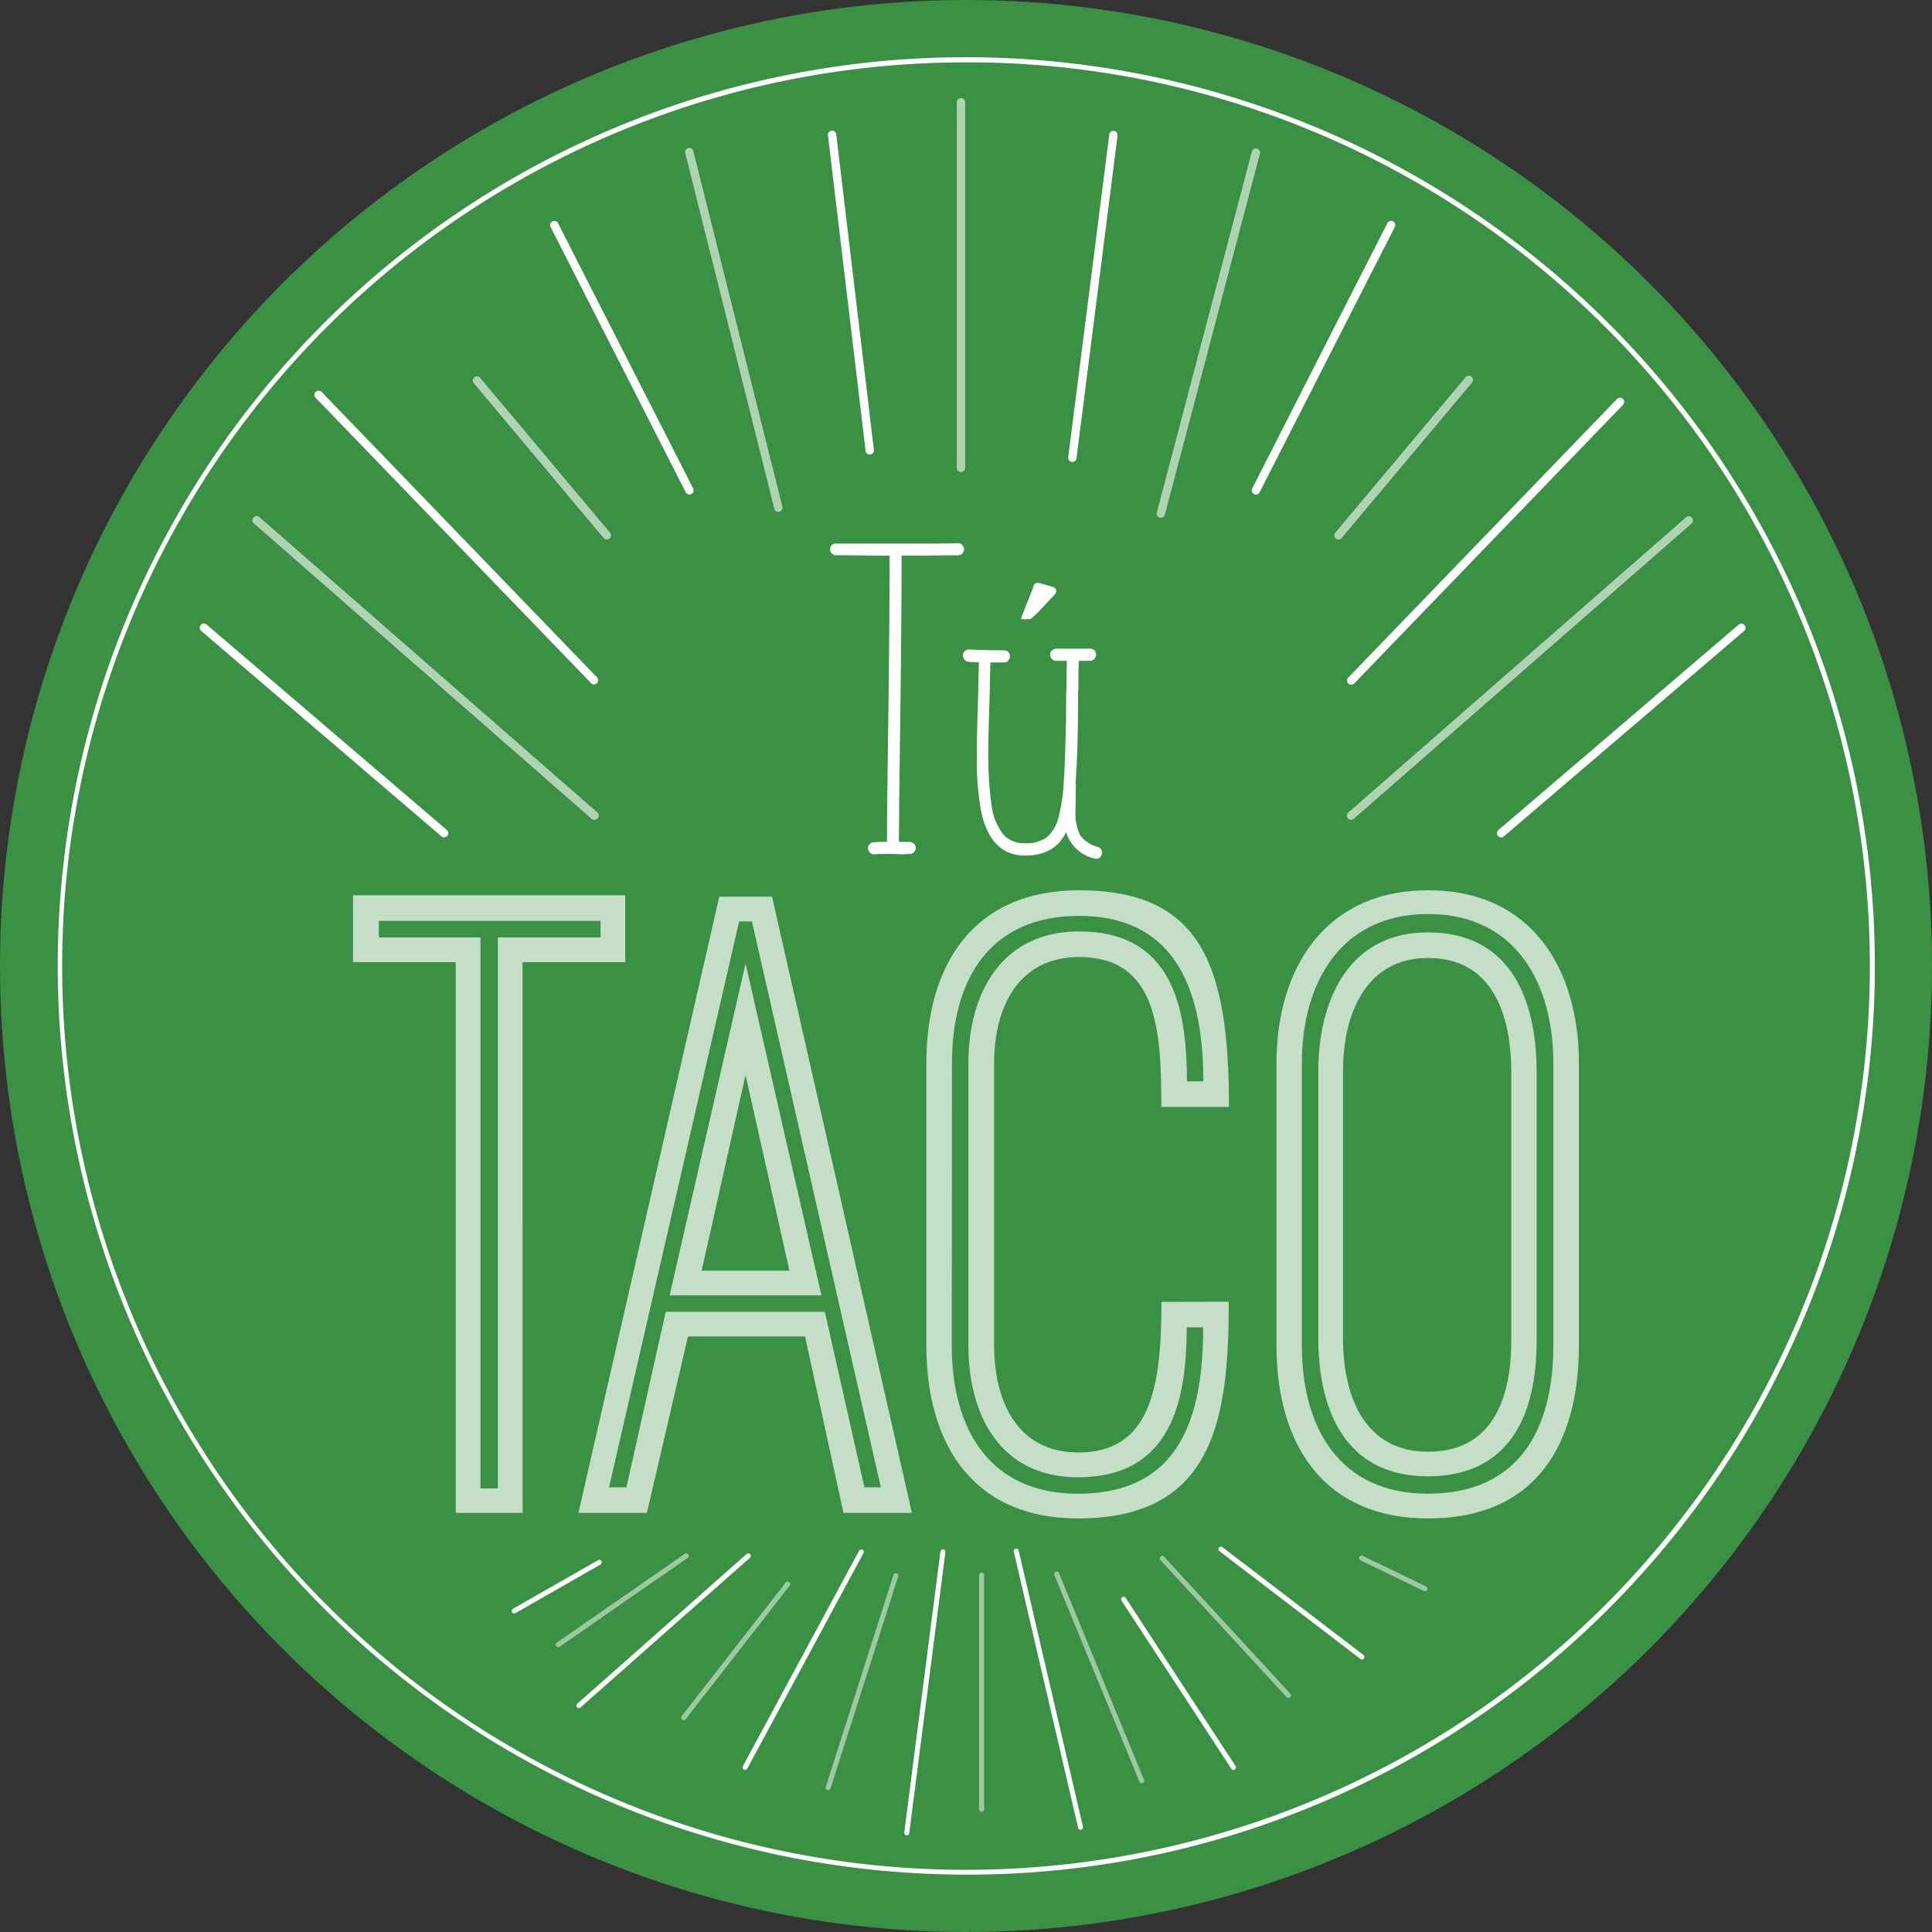 <svg id="Layer_1" data-name="Layer 1" xmlns="http://www.w3.org/2000/svg" viewBox="0 0 282.2 282.2"><rect x="0" y="0" width="282.2" height="282.2" fill="#333333" stroke="none"/><defs><style>.cls-1{fill:#3a9043}.cls-2{fill:#fff}.cls-3{opacity:.7}.cls-4{opacity:.6}.cls-5{opacity:.5}</style></defs><title>Tu-Taco</title><circle class="cls-1" cx="141.1" cy="141.1" r="141.1"/><path class="cls-2" d="M144 276.42a132.75 132.75 0 0 1-51.66-255A132.75 132.75 0 0 1 195.66 266 131.89 131.89 0 0 1 144 276.42zm0-264.71a132 132 0 0 0-51.38 253.6A132 132 0 0 0 195.38 22.08 131.16 131.16 0 0 0 144 11.71z" transform="translate(-2.9 -2.6)"/><g class="cls-3"><path class="cls-2" d="M79.24 223.58h-9.77v-80.44h-15v-9.77h39.76v9.77h-15zm-21-84.06h14.84V220h2.54v-80.48h15v-2.41H58.23zM115.67 133.58l20.43 90h-10l-5.61-25.77h-17.1l-6 25.77h-10l20.57-90zm13.49 86.27h2.4l-18.83-82.66h-1.87l-19 82.66h2.54l5.74-25.64h23.24zm-17.36-76.52l11.08 48.48h-22.17zm0 16.29l-6.41 28.58h12.82zM182.38 192.74c0 16.83-2 31.65-22 31.65-15.49 0-22.17-11-22.17-25.24v-41.27c0-14.29 6.81-25.24 22.3-25.24 17.89 0 21.9 11 21.9 31.65h-9.88c0-11.08-.53-21.9-12-21.9-8.81 0-12.42 7.21-12.42 15.49v41.26c0 8.28 3.47 15.62 12.29 15.62 10.55 0 12.15-9.48 12.15-22zm-40.46 6.41c0 12.15 5.48 21.63 18.43 21.63 15.09 0 18.29-11.48 18.29-24.3h-2.4c0 11-2.4 21.9-15.89 21.9-11.35 0-16-9.08-16-19.23v-41.27c0-10.15 4.81-19.23 16.16-19.23 13.49 0 15.76 10.82 15.76 21.9h2.4c0-14.82-5.07-24.17-18.16-24.17s-18.56 9.35-18.56 21.5zM233.52 199.15c0 14.42-6.28 25.24-22 25.24-15.49 0-22.17-11.08-22.17-25.24v-41.27c0-13.62 6.94-25.24 22.17-25.24s22 11.62 22 25.24zm-40.46 0c0 12 5.48 21.63 18.43 21.63 13.22 0 18.3-9.35 18.3-21.63v-41.27c0-11.62-5.48-21.77-18.3-21.77s-18.43 10.15-18.43 21.77zm2.4-40.06c0-10.15 4.27-20.3 16-20.3 12.15 0 15.89 9.88 15.89 20.43v39.26c0 10.68-3.87 19.76-15.89 19.76s-16-9.61-16-20.16zm28.18.13c0-8.55-2.8-16.69-12.15-16.69-9.08 0-12.42 8.15-12.42 16.56v39c0 8.55 3.2 16.56 12.42 16.56s12.15-7.48 12.15-16.16z" transform="translate(-2.9 -2.6)"/></g><g class="cls-4"><path class="cls-2" d="M140.38 14.93v53.4"/><path class="cls-2" d="M143.27 71.54a.61.61 0 0 1-.61-.61v-53.4a.61.61 0 1 1 1.22 0v53.4a.61.61 0 0 1-.61.61z" transform="translate(-2.9 -2.6)"/></g><path class="cls-2" d="M162.61 19.71l-5.97 47.16"/><path class="cls-2" d="M159.54 70.08h-.08a.61.61 0 0 1-.53-.68l6-47.16a.61.61 0 0 1 1.21.15l-6 47.16a.61.61 0 0 1-.6.53z" transform="translate(-2.9 -2.6)"/><g class="cls-4"><path class="cls-2" d="M183.45 22.27l-13.89 52.74"/><path class="cls-2" d="M172.46 78.22h-.16a.61.61 0 0 1-.43-.74l13.88-52.74a.61.61 0 0 1 1.18.31l-13.88 52.72a.61.61 0 0 1-.59.45z" transform="translate(-2.9 -2.6)"/></g><path class="cls-2" d="M203.19 32.87l-19.74 38.75"/><path class="cls-2" d="M186.35 74.83a.61.61 0 0 1-.54-.89l19.74-38.75a.61.61 0 1 1 1.09.55L186.89 74.5a.61.61 0 0 1-.54.33z" transform="translate(-2.9 -2.6)"/><g class="cls-4"><path class="cls-2" d="M214.52 55.54L195.51 78.2"/><path class="cls-2" d="M198.41 81.41a.61.61 0 0 1-.47-1l19-22.66a.61.61 0 1 1 .93.78l-19 22.66a.61.61 0 0 1-.46.22z" transform="translate(-2.9 -2.6)"/></g><path class="cls-2" d="M236.63 58.67L197.34 99.4"/><path class="cls-2" d="M200.24 102.61a.61.61 0 0 1-.44-1l39.29-40.73a.61.61 0 0 1 .88.85l-39.29 40.73a.61.61 0 0 1-.44.15z" transform="translate(-2.9 -2.6)"/><g class="cls-4"><path class="cls-2" d="M246.69 76.01l-49.35 43.13"/><path class="cls-2" d="M200.24 122.35a.61.61 0 0 1-.4-1.07l49.35-43.13a.61.61 0 0 1 .8.92l-49.35 43.13a.61.61 0 0 1-.4.15z" transform="translate(-2.9 -2.6)"/></g><path class="cls-2" d="M254.36 91.73l-35.09 29.97"/><path class="cls-2" d="M222.17 124.91a.61.61 0 0 1-.4-1.07l35.09-30a.61.61 0 1 1 .79.93l-35.09 30a.61.61 0 0 1-.39.14z" transform="translate(-2.9 -2.6)"/><path class="cls-2" d="M121.54 19.71l5.5 46.06"/><path class="cls-2" d="M129.94 69a.61.61 0 0 1-.6-.54l-5.5-46.06a.61.61 0 1 1 1.21-.14l5.5 46.06a.61.61 0 0 1-.55.68z" transform="translate(-2.9 -2.6)"/><g class="cls-4"><path class="cls-2" d="M100.71 22.27l12.99 51.91"/><path class="cls-2" d="M116.6 77.39a.61.61 0 0 1-.59-.46L103 25a.61.61 0 1 1 1.18-.3l13 51.91a.61.61 0 0 1-.44.74z" transform="translate(-2.9 -2.6)"/></g><path class="cls-2" d="M80.97 32.87l19.74 38.75"/><path class="cls-2" d="M103.6 74.83a.61.61 0 0 1-.54-.33L83.32 35.75a.61.61 0 0 1 1.09-.55l19.74 38.75a.61.61 0 0 1-.54.89z" transform="translate(-2.9 -2.6)"/><g class="cls-4"><path class="cls-2" d="M69.63 55.54L88.64 78.2"/><path class="cls-2" d="M91.54 81.41a.61.61 0 0 1-.47-.22l-19-22.66a.61.61 0 0 1 .93-.78l19 22.66a.61.61 0 0 1-.47 1z" transform="translate(-2.9 -2.6)"/></g><path class="cls-2" d="M46.57 57.68L86.81 99.4"/><path class="cls-2" d="M89.71 102.61a.61.61 0 0 1-.44-.19L49 60.7a.61.61 0 1 1 .88-.85l40.25 41.72a.61.61 0 0 1-.44 1z" transform="translate(-2.9 -2.6)"/><g class="cls-4"><path class="cls-2" d="M37.47 76.01l49.34 43.13"/><path class="cls-2" d="M89.71 122.35a.61.61 0 0 1-.4-.15L40 79.06a.61.61 0 1 1 .8-.92l49.35 43.13a.61.61 0 0 1-.4 1.07z" transform="translate(-2.9 -2.6)"/></g><path class="cls-2" d="M29.79 91.73l35.09 29.97"/><path class="cls-2" d="M67.78 124.91a.61.61 0 0 1-.4-.15l-35.09-30a.61.61 0 1 1 .79-.93l35.09 30a.61.61 0 0 1-.4 1.07zM131.7 82h4.46c2.18 0 5.7 0 6.67-.06a.89.89 0 0 1 .63 1.51.78.78 0 0 1-.57.25c-1 0-4.51.06-6.73.06h-1.57q0 9.62-.19 24.08-.19 13.08-.19 17.73h1.51a1 1 0 0 1 .6.22.92.92 0 0 1 .35.6 1 1 0 0 1-.25.66.81.81 0 0 1-.63.28l-1.07.06-1.45-.06h-.63a20.15 20.15 0 0 0-2.07.06.89.89 0 0 1-.6-.25.81.81 0 0 1-.28-.63.86.86 0 0 1 .88-.88 16.33 16.33 0 0 1 1.89-.06q0-4.65.19-17.73.19-14.52.19-24.08h-1.14c-1.38 0-4.9-.06-6.67-.06a.86.86 0 0 1-.88-.88.89.89 0 0 1 .25-.6.81.81 0 0 1 .6-.22h6.7zM160 120.87a7.38 7.38 0 0 0 .68 3.75 4.93 4.93 0 0 0 2.64 1.72.83.83 0 0 1 .55.8.91.91 0 0 1-.31.71.83.83 0 0 1-.8.15 5.64 5.64 0 0 1-4-3.44l-.12-.43q-1.66 3.44-6 3.44-5.22 0-6.51-6.88a43.78 43.78 0 0 1-.55-7.49q0-3.25.18-8.6l.12-5.28a14.68 14.68 0 0 1-1.54-.06.7.7 0 0 1-.55-.31 1.05 1.05 0 0 1-.25-.68.73.73 0 0 1 .28-.55.94.94 0 0 1 .64-.25q2.46.12 5.1.12a.84.84 0 0 1 .86.86.94.94 0 0 1-.25.64.79.79 0 0 1-.61.28h-2l-.12 5.28q-.18 5.16-.18 8.29a50.94 50.94 0 0 0 .49 7.43 8.79 8.79 0 0 0 1.69 4.11 4 4 0 0 0 3.16 1.29 5.11 5.11 0 0 0 3.19-.86 5.6 5.6 0 0 0 1.72-2.89 26.07 26.07 0 0 0 .77-5.13q.21-3.16.34-10V105q0-1.35.06-2 0-2.7.06-3.87h-1.6a.82.82 0 0 1-.58-.28.88.88 0 0 1-.28-.64.79.79 0 0 1 .28-.61.87.87 0 0 1 .58-.25h5a.84.84 0 0 1 .86.86.94.94 0 0 1-.25.64.79.79 0 0 1-.61.28h-1.66q-.06 1.17-.06 3.93-.06.61-.06 2v1.78q-.06 6-.31 9.34a3.7 3.7 0 0 1-.06.8 1.39 1.39 0 0 1 .06.43q-.05 2.72-.05 3.46zM152 93l1.83-4.63s0-.85 1.06-.57l1.79.53s1 .32.2 1.18c0 0-3.17 3.53-3.49 3.49a4.13 4.13 0 0 1-1.39 0z" transform="translate(-2.9 -2.6)"/><g class="cls-5"><path class="cls-2" d="M143.38 230.13v34.13"/><path class="cls-2" d="M146.28 267.23a.37.37 0 0 1-.37-.37v-34.13a.37.37 0 1 1 .73 0v34.14a.37.37 0 0 1-.36.36z" transform="translate(-2.9 -2.6)"/></g><path class="cls-2" d="M148.46 226.64l9.38 40.27"/><path class="cls-2" d="M160.74 269.87a.37.37 0 0 1-.36-.28L151 229.32a.37.37 0 1 1 .71-.17l9.37 40.27a.37.37 0 0 1-.27.44z" transform="translate(-2.9 -2.6)"/><path class="cls-2" d="M137.7 226.64l-5.29 41.07"/><path class="cls-2" d="M135.3 270.67a.37.37 0 0 1-.32-.41l5.29-41.07a.37.37 0 0 1 .73.09l-5.29 41.07a.37.37 0 0 1-.41.32z" transform="translate(-2.9 -2.6)"/><g class="cls-5"><path class="cls-2" d="M154.36 229.97l12.41 30.14"/><path class="cls-2" d="M169.67 263.07a.37.37 0 0 1-.34-.23l-12.41-30.14a.37.37 0 1 1 .68-.28l12.4 30.14a.37.37 0 0 1-.2.48z" transform="translate(-2.9 -2.6)"/></g><path class="cls-2" d="M164.1 233.56l16.07 24.6"/><path class="cls-2" d="M183.07 261.13a.37.37 0 0 1-.31-.17l-16.07-24.6a.37.37 0 0 1 .61-.4l16.07 24.6a.37.37 0 0 1-.31.57z" transform="translate(-2.9 -2.6)"/><g class="cls-5"><path class="cls-2" d="M169.74 227.61l18.48 20.07"/><path class="cls-2" d="M191.12 250.64a.37.37 0 0 1-.27-.12l-18.48-20.07a.37.37 0 0 1 .54-.5L191.38 250a.37.37 0 0 1-.27.61z" transform="translate(-2.9 -2.6)"/></g><path class="cls-2" d="M178.39 226.36l20.55 15.71"/><path class="cls-2" d="M201.84 245a.36.36 0 0 1-.22-.08l-20.55-15.71a.37.37 0 1 1 .44-.58l20.55 15.71a.37.37 0 0 1-.22.66z" transform="translate(-2.9 -2.6)"/><g class="cls-5"><path class="cls-2" d="M198.94 227.61l9.23 4.46"/><path class="cls-2" d="M211.06 235a.37.37 0 0 1-.16 0l-9.23-4.46a.37.37 0 1 1 .32-.66l9.23 4.46a.37.37 0 0 1-.16.69z" transform="translate(-2.9 -2.6)"/></g><g class="cls-5"><path class="cls-2" d="M130.87 230.13l-9.91 30.98"/><path class="cls-2" d="M123.86 264.08h-.11a.37.37 0 0 1-.24-.46l9.9-31a.37.37 0 0 1 .7.22l-9.9 31a.37.37 0 0 1-.35.24z" transform="translate(-2.9 -2.6)"/></g><path class="cls-2" d="M125.81 226.64l-16.98 31.52"/><path class="cls-2" d="M111.73 261.12a.37.37 0 0 1-.32-.54l17-31.52a.37.37 0 0 1 .64.35l-17 31.52a.37.37 0 0 1-.32.19z" transform="translate(-2.9 -2.6)"/><g class="cls-5"><path class="cls-2" d="M115.09 231.35l-15.23 19.54"/><path class="cls-2" d="M102.76 253.86a.37.37 0 0 1-.29-.59l15.22-19.55a.37.37 0 0 1 .58.45l-15.22 19.55a.36.36 0 0 1-.29.14z" transform="translate(-2.9 -2.6)"/></g><path class="cls-2" d="M109.3 227.22l-24.75 21.92"/><path class="cls-2" d="M87.45 252.1a.37.37 0 0 1-.24-.64L112 229.55a.37.37 0 0 1 .48.55L87.69 252a.36.36 0 0 1-.24.1z" transform="translate(-2.9 -2.6)"/><g class="cls-5"><path class="cls-2" d="M100.28 227.22l-18.74 13.01"/><path class="cls-2" d="M84.44 243.2a.37.37 0 0 1-.21-.67l18.74-13a.37.37 0 0 1 .42.6l-18.74 13a.36.36 0 0 1-.21.07z" transform="translate(-2.9 -2.6)"/></g><path class="cls-2" d="M87.61 228.18l-12.49 7.13"/><path class="cls-2" d="M78 238.27a.37.37 0 0 1-.18-.68l12.49-7.13a.37.37 0 0 1 .36.63l-12.47 7.13a.36.36 0 0 1-.2.05z" transform="translate(-2.9 -2.6)"/></svg>